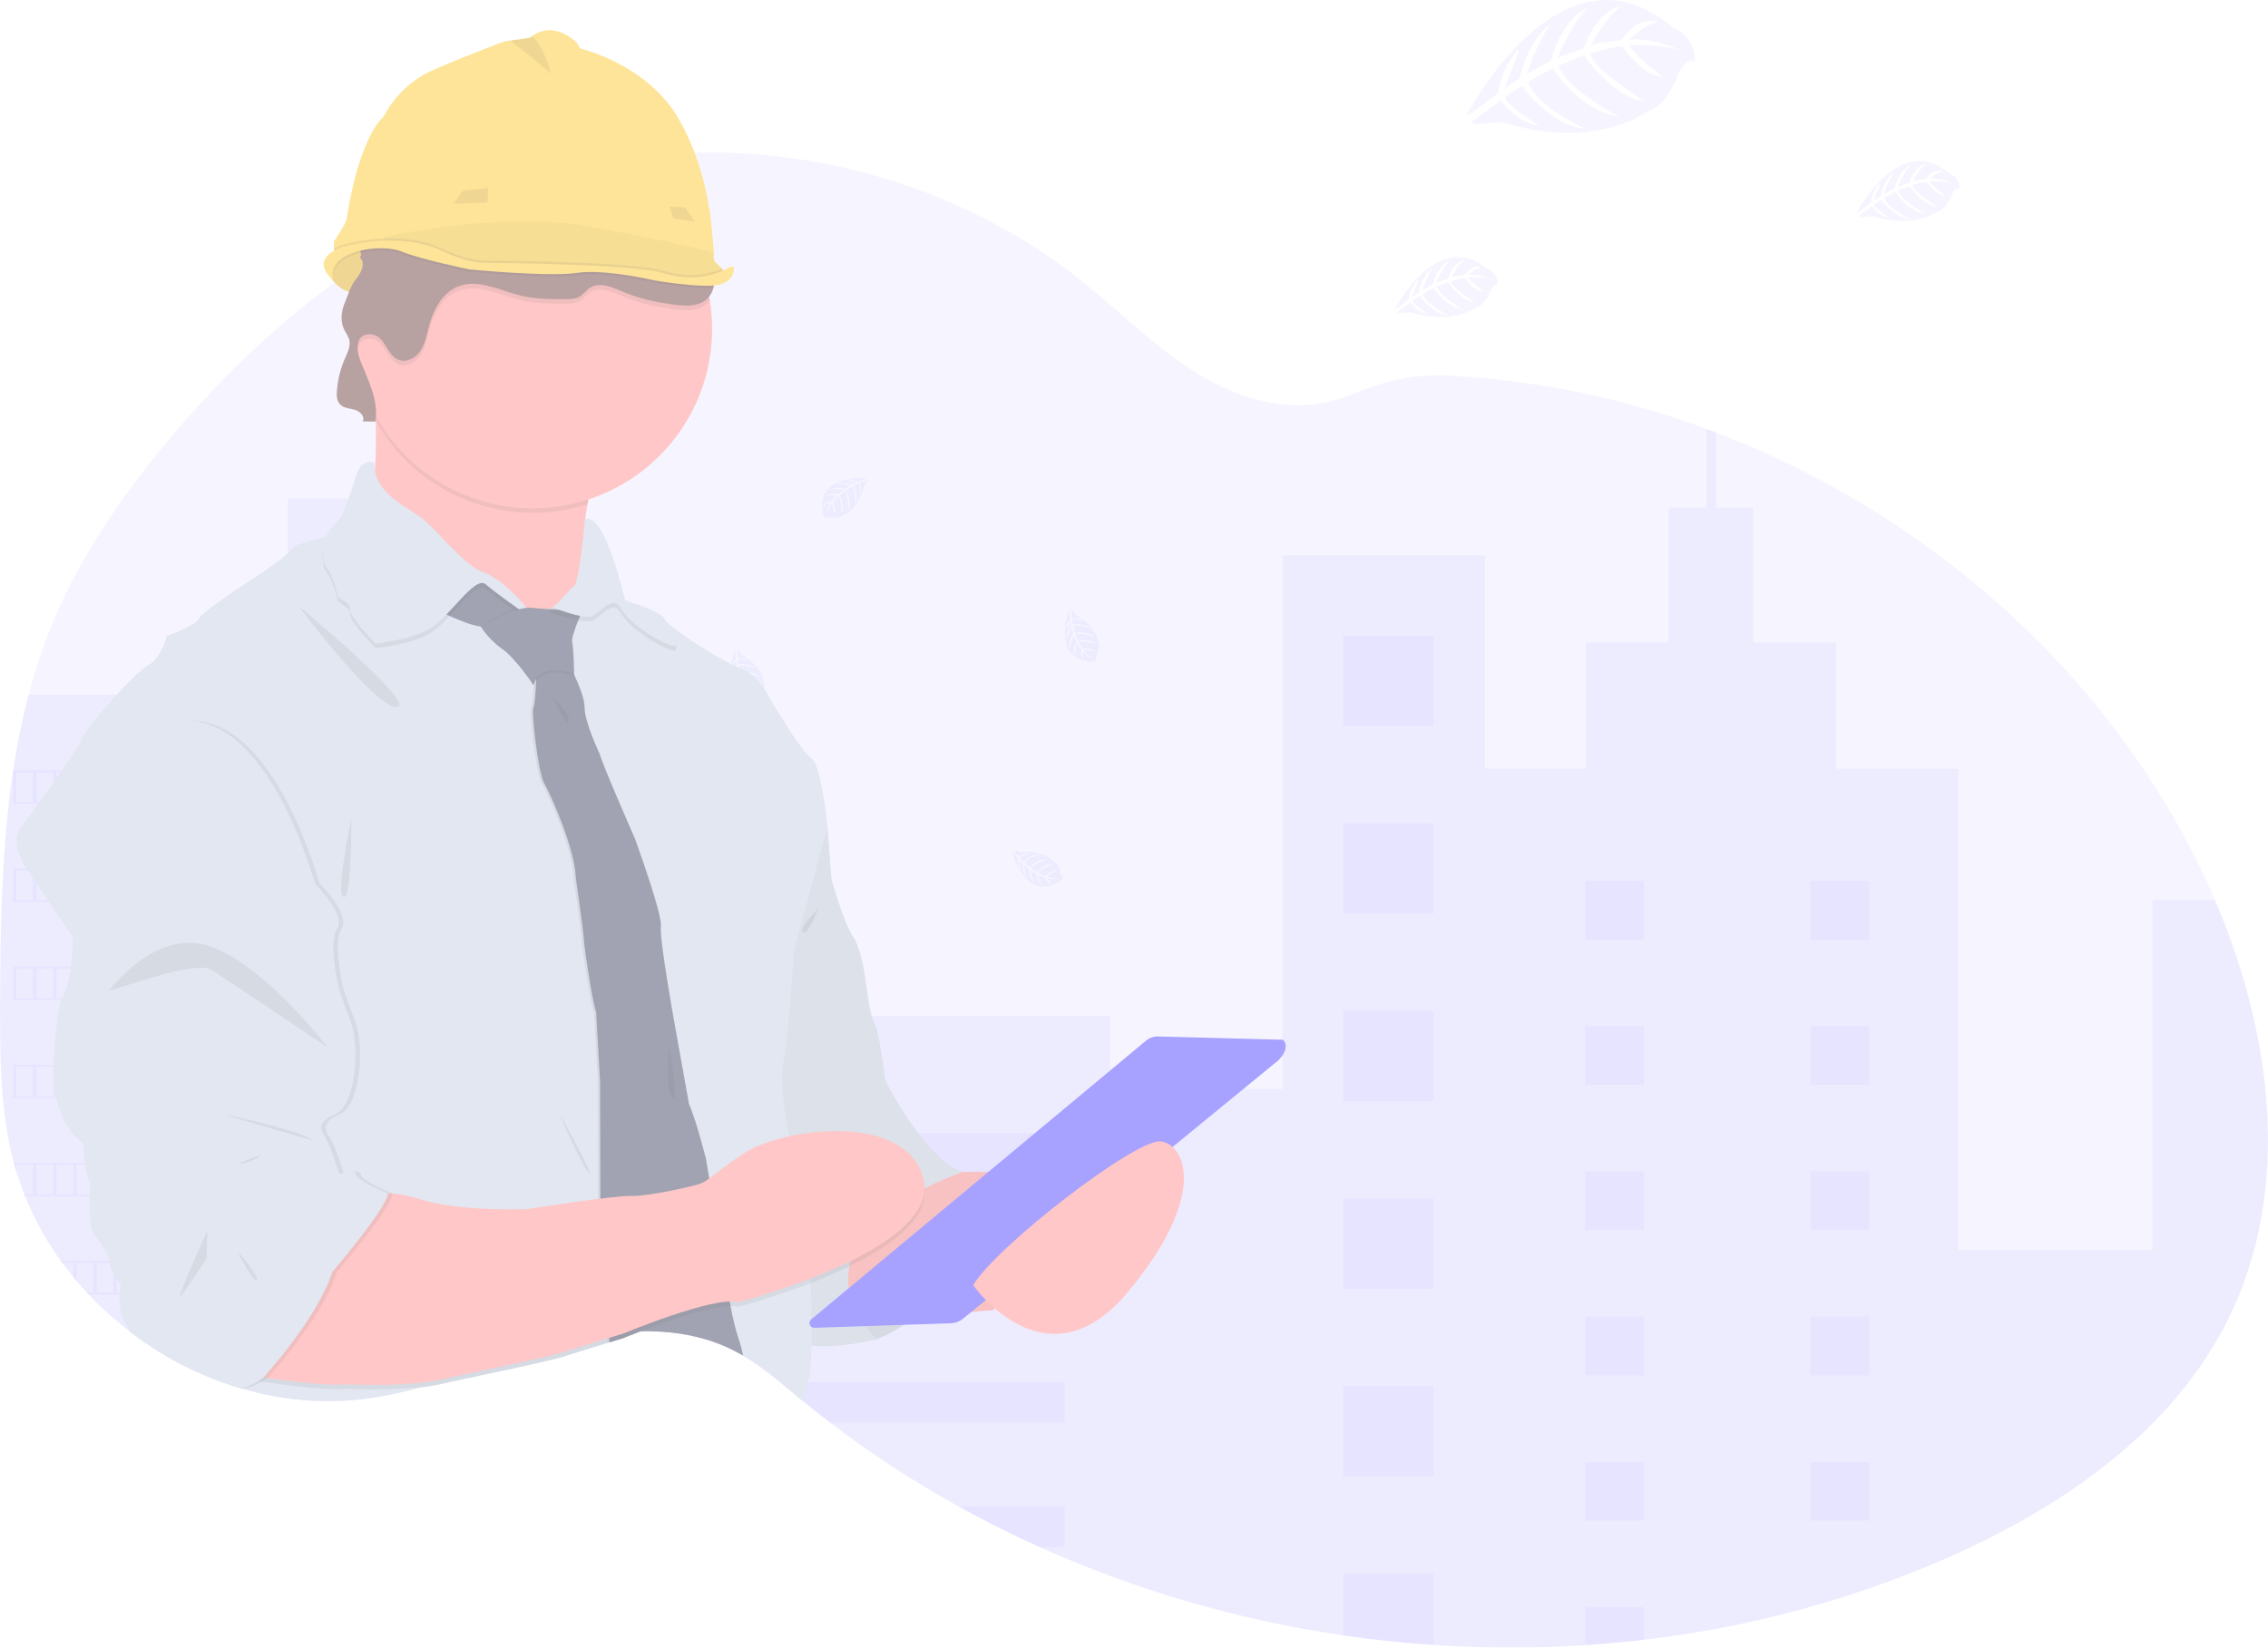 <svg width="139" height="101" viewBox="0 0 139 101" fill="none" xmlns="http://www.w3.org/2000/svg">
  <g opacity="0.6" clip-path="url(#clip0)">
    <path opacity="0.1" d="M136.645 80.698C133.202 87.794 126.208 92.539 118.962 95.668C113.16 98.157 107.028 99.792 100.756 100.521C99.555 100.663 98.35 100.774 97.141 100.852C94.052 101.053 90.953 101.05 87.864 100.842C86.006 100.718 84.154 100.521 82.309 100.25C75.899 99.316 69.649 97.498 63.738 94.849C62.032 94.082 60.361 93.244 58.724 92.336C55.991 90.823 53.371 89.112 50.888 87.217C50.338 86.798 49.795 86.369 49.259 85.931L49.039 85.751C48.618 85.404 48.2 85.05 47.776 84.705C47.072 84.116 46.324 83.58 45.539 83.103C45.486 83.072 45.433 83.04 45.379 83.011C45.233 82.927 45.086 82.848 44.935 82.772C44.625 82.617 44.308 82.477 43.984 82.353C42.487 81.783 40.883 81.576 39.258 81.611C38.988 81.611 38.718 81.629 38.448 81.647C38.069 81.673 37.689 81.712 37.311 81.761L37.171 81.781C35.965 81.951 34.772 82.207 33.602 82.546C31.795 83.064 30.021 83.711 28.235 84.295C27.476 84.545 26.717 84.783 25.951 84.997L25.782 85.043C24.693 85.349 23.583 85.581 22.462 85.737C19.915 86.062 17.328 85.854 14.865 85.126L14.78 85.102L14.621 85.055L14.405 84.988C14.042 84.874 13.682 84.749 13.325 84.614L13.109 84.531C12.763 84.398 12.425 84.255 12.094 84.102L11.877 84.004C11.532 83.843 11.194 83.674 10.863 83.495C10.743 83.433 10.625 83.365 10.509 83.302C10.156 83.105 9.81 82.899 9.472 82.683C9.112 82.454 8.76 82.216 8.416 81.967C8.257 81.853 8.1 81.736 7.945 81.616C7.048 80.931 6.208 80.175 5.434 79.355C5.391 79.312 5.351 79.268 5.311 79.225C5.105 79.002 4.902 78.776 4.707 78.544C4.634 78.459 4.561 78.373 4.49 78.285C4.258 78.002 4.034 77.713 3.817 77.417C3.785 77.374 3.754 77.33 3.723 77.287C2.837 76.064 2.103 74.738 1.536 73.338C1.518 73.296 1.501 73.252 1.486 73.209C1.313 72.764 1.155 72.313 1.012 71.853C0.954 71.662 0.898 71.465 0.849 71.274C0.832 71.217 0.817 71.158 0.802 71.101C0.087 68.288 0.005 65.364 0.005 62.456C0.005 62.117 0.005 61.778 0.005 61.44C0.026 56.736 0.099 51.952 0.793 47.314C0.793 47.281 0.802 47.249 0.808 47.218C1.04 45.656 1.356 44.108 1.755 42.581C2.172 40.977 2.706 39.407 3.351 37.881C4.949 34.127 7.273 30.71 9.854 27.543C12.965 23.733 16.53 20.217 20.5 17.316C21.07 16.899 21.648 16.494 22.234 16.101L22.505 15.924C22.6 15.86 22.695 15.794 22.789 15.739C22.983 15.609 23.178 15.488 23.375 15.364L23.595 15.227L24.015 14.968L24.145 14.895L24.369 14.765L24.591 14.636C24.85 14.483 25.112 14.334 25.378 14.188C26.511 13.557 27.67 12.98 28.857 12.458C29.207 12.304 29.559 12.155 29.913 12.011C31.522 11.357 33.174 10.816 34.858 10.392C35.48 10.235 36.107 10.097 36.736 9.978C37.48 9.834 38.227 9.716 38.978 9.622C40.173 9.471 41.375 9.382 42.579 9.354C51.046 9.148 59.598 11.9 66.234 17.176C68.878 19.278 71.254 21.768 74.224 23.38C76.816 24.783 79.85 25.364 82.627 24.26C84.921 23.347 86.415 22.894 88.992 23.033C94.324 23.333 99.581 24.431 104.586 26.29C104.789 26.364 104.991 26.44 105.192 26.517C118.246 31.507 129.47 41.418 135.301 54.153C135.454 54.49 135.604 54.829 135.75 55.171C139.228 63.282 140.483 72.791 136.645 80.698Z" fill="#6C63FF"/>
    <path opacity="0.1" d="M25.947 35.912V85L25.778 85.046C24.689 85.353 23.579 85.584 22.459 85.74C19.911 86.066 17.324 85.858 14.861 85.129L14.776 85.105L14.618 85.058L14.401 84.991C14.038 84.877 13.678 84.752 13.321 84.617L13.105 84.534C12.759 84.401 12.421 84.258 12.09 84.105L11.873 84.007C11.528 83.846 11.19 83.677 10.859 83.498C10.739 83.436 10.621 83.368 10.505 83.305C10.152 83.108 9.806 82.902 9.468 82.686C9.108 82.457 8.757 82.219 8.413 81.97C8.254 81.856 8.096 81.739 7.941 81.62C7.044 80.934 6.204 80.178 5.43 79.358C5.387 79.315 5.347 79.271 5.307 79.228C5.101 79.006 4.899 78.779 4.703 78.547C4.63 78.462 4.558 78.376 4.486 78.288C4.254 78.005 4.03 77.716 3.814 77.42C3.781 77.377 3.75 77.333 3.719 77.29C2.833 76.067 2.099 74.741 1.532 73.341C1.514 73.299 1.497 73.255 1.482 73.212C1.309 72.768 1.151 72.316 1.009 71.857C0.95 71.665 0.894 71.468 0.845 71.277C0.828 71.22 0.813 71.161 0.799 71.104C0.083 68.291 0.001 65.367 0.001 62.459C0.001 62.12 0.001 61.781 0.001 61.443C0.022 56.739 0.095 51.955 0.789 47.317C0.789 47.284 0.799 47.252 0.804 47.221C1.036 45.659 1.353 44.111 1.751 42.584H14.988V35.912H17.628V30.554H23.308V35.912H25.947Z" fill="#6C63FF"/>
    <path opacity="0.1" d="M136.645 80.698C133.202 87.794 126.208 92.539 118.962 95.668C113.16 98.157 107.028 99.792 100.756 100.521C99.555 100.663 98.35 100.774 97.141 100.852C94.052 101.053 90.953 101.05 87.864 100.842C86.006 100.718 84.154 100.521 82.309 100.25C75.899 99.316 69.649 97.498 63.738 94.849C62.032 94.082 60.361 93.244 58.724 92.336C55.991 90.823 53.371 89.112 50.888 87.217C50.338 86.798 49.795 86.369 49.259 85.931L49.039 85.751C48.618 85.405 48.2 85.05 47.776 84.706C47.072 84.116 46.324 83.58 45.539 83.103C45.486 83.072 45.433 83.04 45.379 83.011C45.233 82.927 45.086 82.848 44.935 82.773C44.625 82.617 44.308 82.477 43.984 82.353V62.272H68.04V66.742H78.598V34.042H91.025V47.118H97.172V39.376H102.251V31.106H104.584V26.29C104.786 26.364 104.988 26.44 105.189 26.517V31.106H107.46V39.381H112.535V47.123H120.018V76.619H131.912V55.168H135.745C139.228 63.282 140.483 72.791 136.645 80.698Z" fill="#6C63FF"/>
    <path opacity="0.1" d="M87.866 38.963H82.312V44.511H87.866V38.963Z" fill="#6C63FF"/>
    <path opacity="0.1" d="M87.866 50.462H82.312V56.01H87.866V50.462Z" fill="#6C63FF"/>
    <path opacity="0.1" d="M87.866 61.963H82.312V67.51H87.866V61.963Z" fill="#6C63FF"/>
    <path opacity="0.1" d="M87.866 73.463H82.312V79.01H87.866V73.463Z" fill="#6C63FF"/>
    <path opacity="0.1" d="M87.866 84.962H82.312V90.51H87.866V84.962Z" fill="#6C63FF"/>
    <path opacity="0.1" d="M87.866 96.46V100.841C86.008 100.718 84.157 100.52 82.312 100.249V96.46H87.866Z" fill="#6C63FF"/>
    <path opacity="0.1" d="M65.257 69.442H45.815V71.955H65.257V69.442Z" fill="#6C63FF"/>
    <path opacity="0.1" d="M65.257 77.074H45.815V79.587H65.257V77.074Z" fill="#6C63FF"/>
    <path opacity="0.1" d="M65.257 84.706V87.217H50.89C50.34 86.798 49.798 86.369 49.262 85.932L49.042 85.752C48.62 85.405 48.203 85.05 47.779 84.706H65.257Z" fill="#6C63FF"/>
    <path opacity="0.1" d="M65.257 92.336V94.849H63.741C62.035 94.082 60.364 93.244 58.727 92.336H65.257Z" fill="#6C63FF"/>
    <path opacity="0.1" d="M100.759 53.985H97.143V57.596H100.759V53.985Z" fill="#6C63FF"/>
    <path opacity="0.1" d="M22.466 37.157H18.851V40.768H22.466V37.157Z" fill="#6C63FF"/>
    <path opacity="0.1" d="M22.466 45.547H18.851V49.158H22.466V45.547Z" fill="#6C63FF"/>
    <path opacity="0.1" d="M22.466 53.935H18.851V57.545H22.466V53.935Z" fill="#6C63FF"/>
    <path opacity="0.1" d="M22.466 62.324H18.851V65.934H22.466V62.324Z" fill="#6C63FF"/>
    <path opacity="0.1" d="M22.466 70.713H18.851V74.324H22.466V70.713Z" fill="#6C63FF"/>
    <path opacity="0.1" d="M22.466 79.101H18.851V82.712H22.466V79.101Z" fill="#6C63FF"/>
    <path opacity="0.1" d="M114.562 53.985H110.947V57.596H114.562V53.985Z" fill="#6C63FF"/>
    <path opacity="0.1" d="M100.759 62.892H97.143V66.503H100.759V62.892Z" fill="#6C63FF"/>
    <path opacity="0.1" d="M114.562 62.892H110.947V66.503H114.562V62.892Z" fill="#6C63FF"/>
    <path opacity="0.1" d="M100.759 71.801H97.143V75.412H100.759V71.801Z" fill="#6C63FF"/>
    <path opacity="0.1" d="M114.562 71.801H110.947V75.412H114.562V71.801Z" fill="#6C63FF"/>
    <path opacity="0.1" d="M100.759 80.709H97.143V84.32H100.759V80.709Z" fill="#6C63FF"/>
    <path opacity="0.1" d="M114.562 80.709H110.947V84.32H114.562V80.709Z" fill="#6C63FF"/>
    <path opacity="0.1" d="M100.759 89.616H97.143V93.227H100.759V89.616Z" fill="#6C63FF"/>
    <path opacity="0.1" d="M114.562 89.616H110.947V93.227H114.562V89.616Z" fill="#6C63FF"/>
    <path opacity="0.1" d="M97.143 100.852V98.523H100.759V100.521L97.143 100.852Z" fill="#6C63FF"/>
    <path opacity="0.1" d="M0.791 47.222V49.293H14.618V47.222H0.791ZM2.022 49.164H1.007V47.351H2.022V49.164ZM3.254 49.164H2.239V47.351H3.254V49.164ZM4.485 49.164H3.47V47.351H4.485V49.164ZM5.716 49.164H4.702V47.351H5.716V49.164ZM6.948 49.164H5.933V47.351H6.948V49.164ZM8.179 49.164H7.164V47.351H8.179V49.164ZM9.411 49.164H8.396V47.351H9.411V49.164ZM10.642 49.164H9.627V47.351H10.642V49.164ZM11.873 49.164H10.859V47.351H11.873V49.164ZM13.105 49.164H12.09V47.351H13.105V49.164ZM14.401 49.164H13.321V47.351H14.401V49.164Z" fill="#6C63FF"/>
    <path opacity="0.1" d="M0.791 53.237V55.302H14.618V53.237H0.791ZM2.022 55.172H1.007V53.366H2.022V55.172ZM3.254 55.172H2.239V53.366H3.254V55.172ZM4.485 55.172H3.47V53.366H4.485V55.172ZM5.716 55.172H4.702V53.366H5.716V55.172ZM6.948 55.172H5.933V53.366H6.948V55.172ZM8.179 55.172H7.164V53.366H8.179V55.172ZM9.411 55.172H8.396V53.366H9.411V55.172ZM10.642 55.172H9.627V53.366H10.642V55.172ZM11.873 55.172H10.859V53.366H11.873V55.172ZM13.105 55.172H12.09V53.366H13.105V55.172ZM14.401 55.172H13.321V53.366H14.401V55.172Z" fill="#6C63FF"/>
    <path opacity="0.1" d="M0.791 59.251V61.316H14.618V59.251H0.791ZM2.022 61.186H1.007V59.38H2.022V61.186ZM3.254 61.186H2.239V59.38H3.254V61.186ZM4.485 61.186H3.47V59.38H4.485V61.186ZM5.716 61.186H4.702V59.38H5.716V61.186ZM6.948 61.186H5.933V59.38H6.948V61.186ZM8.179 61.186H7.164V59.38H8.179V61.186ZM9.411 61.186H8.396V59.38H9.411V61.186ZM10.642 61.186H9.627V59.38H10.642V61.186ZM11.873 61.186H10.859V59.38H11.873V61.186ZM13.105 61.186H12.09V59.38H13.105V61.186ZM14.401 61.186H13.321V59.38H14.401V61.186Z" fill="#6C63FF"/>
    <path opacity="0.1" d="M0.791 65.259V67.33H14.618V65.259H0.791ZM2.022 67.201H1.007V65.388H2.022V67.201ZM3.254 67.201H2.239V65.388H3.254V67.201ZM4.485 67.201H3.47V65.388H4.485V67.201ZM5.716 67.201H4.702V65.388H5.716V67.201ZM6.948 67.201H5.933V65.388H6.948V67.201ZM8.179 67.201H7.164V65.388H8.179V67.201ZM9.411 67.201H8.396V65.388H9.411V67.201ZM10.642 67.201H9.627V65.388H10.642V67.201ZM11.873 67.201H10.859V65.388H11.873V67.201ZM13.105 67.201H12.09V65.388H13.105V67.201ZM14.401 67.201H13.321V65.388H14.401V67.201Z" fill="#6C63FF"/>
    <path opacity="0.1" d="M0.844 71.277C0.893 71.472 0.949 71.666 1.007 71.857V71.407H2.022V73.219H1.48C1.496 73.262 1.513 73.306 1.531 73.349H14.623V71.277H0.844ZM3.254 73.219H2.239V71.407H3.254V73.219ZM4.485 73.219H3.47V71.407H4.485V73.219ZM5.716 73.219H4.701V71.407H5.716V73.219ZM6.948 73.219H5.933V71.407H6.948V73.219ZM8.179 73.219H7.164V71.407H8.179V73.219ZM9.411 73.219H8.396V71.407H9.411V73.219ZM10.642 73.219H9.627V71.407H10.642V73.219ZM11.873 73.219H10.859V71.407H11.873V73.219ZM13.105 73.219H12.09V71.407H13.105V73.219ZM14.401 73.219H13.321V71.407H14.401V73.219Z" fill="#6C63FF"/>
    <path opacity="0.1" d="M3.718 77.291C3.749 77.334 3.78 77.378 3.812 77.421H4.485V78.29C4.556 78.376 4.629 78.462 4.701 78.549V77.422H5.716V79.235H5.306C5.346 79.278 5.386 79.322 5.429 79.364H14.618V77.293L3.718 77.291ZM6.948 79.234H5.933V77.421H6.948V79.234ZM8.179 79.234H7.164V77.421H8.179V79.234ZM9.411 79.234H8.396V77.421H9.411V79.234ZM10.642 79.234H9.627V77.421H10.642V79.234ZM11.873 79.234H10.859V77.421H11.873V79.234ZM13.105 79.234H12.09V77.421H13.105V79.234ZM14.401 79.234H13.321V77.421H14.401V79.234Z" fill="#6C63FF"/>
    <path opacity="0.1" d="M10.505 83.305C10.621 83.371 10.739 83.434 10.858 83.498V83.434H11.873V84.006L12.09 84.105V83.434H13.105V84.533L13.321 84.616V83.434H14.401V84.988L14.618 85.055V83.305H10.505Z" fill="#6C63FF"/>
    <path opacity="0.1" d="M53.14 29.29C53.14 29.29 50.05 29.104 50.418 31.266C50.399 31.376 50.416 31.489 50.465 31.589C50.514 31.689 50.594 31.77 50.693 31.823C50.693 31.823 50.693 31.662 51.009 31.716C51.12 31.735 51.233 31.74 51.345 31.732C51.497 31.722 51.641 31.663 51.756 31.564C51.756 31.564 52.624 31.205 52.963 29.787C52.963 29.787 53.212 29.478 53.203 29.399L52.684 29.622C52.684 29.622 52.863 29.997 52.723 30.309C52.723 30.309 52.706 29.636 52.605 29.651C52.586 29.651 52.334 29.781 52.334 29.781C52.334 29.781 52.641 30.436 52.409 30.911C52.409 30.911 52.497 30.106 52.239 29.829L51.864 30.045C51.864 30.045 52.223 30.721 51.979 31.272C51.979 31.272 52.042 30.427 51.787 30.098L51.454 30.357C51.454 30.357 51.791 31.022 51.584 31.481C51.584 31.481 51.556 30.495 51.38 30.42C51.254 30.527 51.141 30.649 51.044 30.783C51.044 30.783 51.275 31.266 51.133 31.521C51.133 31.521 51.044 30.866 50.972 30.862C50.972 30.862 50.683 31.297 50.653 31.595C50.666 31.318 50.752 31.05 50.902 30.818C50.735 30.849 50.581 30.929 50.459 31.047C50.459 31.047 50.504 30.74 50.977 30.713C50.977 30.713 51.217 30.384 51.282 30.363C51.282 30.363 50.814 30.325 50.53 30.45C50.53 30.45 50.78 30.16 51.367 30.292L51.695 30.024C51.695 30.024 51.079 29.94 50.819 30.033C50.819 30.033 51.118 29.774 51.783 29.963L52.141 29.75C51.866 29.69 51.585 29.665 51.304 29.677C51.304 29.677 51.633 29.5 52.246 29.693L52.505 29.578C52.505 29.578 52.116 29.503 52.009 29.491C51.901 29.479 51.889 29.448 51.889 29.448C52.133 29.408 52.383 29.435 52.611 29.528C52.611 29.528 53.149 29.324 53.14 29.29Z" fill="#6C63FF"/>
    <path opacity="0.1" d="M45.029 39.812C45.029 39.812 43.972 42.717 46.152 42.982C46.252 43.031 46.365 43.047 46.475 43.029C46.584 43.01 46.685 42.957 46.763 42.877C46.763 42.877 46.611 42.827 46.751 42.543C46.8 42.443 46.838 42.337 46.863 42.227C46.895 42.079 46.879 41.924 46.816 41.786C46.816 41.786 46.719 40.852 45.454 40.126C45.454 40.126 45.228 39.799 45.149 39.786L45.214 40.349C45.214 40.349 45.625 40.284 45.885 40.507C45.885 40.507 45.237 40.332 45.22 40.433C45.22 40.452 45.268 40.729 45.268 40.729C45.268 40.729 45.984 40.621 46.374 40.978C46.374 40.978 45.625 40.665 45.286 40.834L45.388 41.246C45.388 41.246 46.138 41.096 46.598 41.484C46.598 41.484 45.805 41.185 45.416 41.335L45.57 41.724C45.57 41.724 46.305 41.594 46.686 41.917C46.686 41.917 45.732 41.658 45.612 41.81C45.678 41.961 45.763 42.103 45.863 42.234C45.863 42.234 46.393 42.151 46.597 42.363C46.597 42.363 45.942 42.261 45.919 42.328C45.919 42.328 46.255 42.73 46.532 42.846C46.272 42.754 46.04 42.596 45.859 42.387C45.842 42.556 45.875 42.726 45.954 42.877C45.954 42.877 45.671 42.748 45.779 42.288C45.779 42.288 45.53 41.966 45.53 41.9C45.53 41.9 45.359 42.336 45.401 42.644C45.401 42.644 45.193 42.322 45.486 41.797L45.323 41.409C45.323 41.409 45.063 41.975 45.082 42.252C45.082 42.252 44.921 41.891 45.289 41.307L45.187 40.904C45.051 41.149 44.948 41.41 44.879 41.681C44.879 41.681 44.802 41.315 45.161 40.782L45.123 40.505C45.123 40.505 44.942 40.852 44.899 40.957C44.856 41.062 44.824 41.058 44.824 41.058C44.853 40.813 44.951 40.582 45.105 40.389C45.105 40.389 45.063 39.812 45.029 39.812Z" fill="#6C63FF"/>
    <path opacity="0.1" d="M65.513 37.362C65.513 37.362 64.458 40.273 66.637 40.531C66.737 40.58 66.85 40.596 66.96 40.578C67.07 40.558 67.171 40.505 67.249 40.425C67.249 40.425 67.096 40.375 67.237 40.093C67.286 39.992 67.323 39.885 67.347 39.775C67.38 39.627 67.364 39.472 67.302 39.334C67.302 39.334 67.204 38.4 65.939 37.674C65.939 37.674 65.713 37.348 65.633 37.335L65.7 37.897C65.7 37.897 66.11 37.833 66.371 38.056C66.371 38.056 65.723 37.881 65.705 37.981C65.705 38.002 65.753 38.278 65.753 38.278C65.753 38.278 66.468 38.17 66.86 38.526C66.86 38.526 66.11 38.214 65.771 38.382L65.873 38.795C65.873 38.795 66.624 38.644 67.084 39.033C67.084 39.033 66.289 38.733 65.9 38.883L66.055 39.272C66.055 39.272 66.79 39.142 67.171 39.465C67.171 39.465 66.218 39.206 66.096 39.36C66.165 39.511 66.252 39.653 66.355 39.783C66.355 39.783 66.884 39.699 67.089 39.913C67.089 39.913 66.434 39.81 66.411 39.879C66.411 39.879 66.746 40.279 67.023 40.397C66.763 40.305 66.531 40.147 66.352 39.937C66.334 40.106 66.367 40.277 66.445 40.428C66.445 40.428 66.164 40.298 66.271 39.84C66.271 39.84 66.022 39.516 66.021 39.452C66.021 39.452 65.851 39.889 65.891 40.196C65.891 40.196 65.684 39.875 65.977 39.349L65.814 38.961C65.814 38.961 65.554 39.527 65.573 39.803C65.573 39.803 65.412 39.443 65.78 38.859L65.676 38.455C65.54 38.699 65.437 38.961 65.369 39.232C65.369 39.232 65.293 38.865 65.651 38.333L65.614 38.056C65.614 38.056 65.433 38.403 65.388 38.508C65.344 38.613 65.313 38.609 65.313 38.609C65.344 38.364 65.442 38.132 65.596 37.94C65.596 37.94 65.549 37.363 65.513 37.362Z" fill="#6C63FF"/>
    <path opacity="0.1" d="M36.231 61.116C36.231 61.116 35.174 64.022 37.355 64.288C37.455 64.337 37.568 64.353 37.677 64.334C37.787 64.315 37.888 64.261 37.965 64.182C37.965 64.182 37.814 64.131 37.954 63.849C38.003 63.748 38.041 63.642 38.065 63.532C38.099 63.383 38.082 63.228 38.018 63.09C38.018 63.09 37.921 62.157 36.656 61.432C36.656 61.432 36.431 61.104 36.351 61.091L36.416 61.653C36.416 61.653 36.828 61.59 37.088 61.812C37.088 61.812 36.44 61.638 36.423 61.737C36.423 61.758 36.471 62.034 36.471 62.034C36.471 62.034 37.186 61.926 37.576 62.282C37.576 62.282 36.827 61.97 36.489 62.139L36.59 62.552C36.59 62.552 37.34 62.4 37.801 62.79C37.801 62.79 37.007 62.489 36.618 62.64L36.773 63.028C36.773 63.028 37.508 62.899 37.889 63.221C37.889 63.221 36.936 62.962 36.814 63.116C36.88 63.267 36.965 63.409 37.066 63.539C37.066 63.539 37.596 63.455 37.801 63.669C37.801 63.669 37.145 63.567 37.121 63.635C37.121 63.635 37.457 64.035 37.734 64.153C37.474 64.062 37.242 63.904 37.062 63.695C37.045 63.864 37.078 64.034 37.156 64.184C37.156 64.184 36.874 64.055 36.981 63.596C36.981 63.596 36.734 63.273 36.733 63.208C36.733 63.208 36.561 63.646 36.603 63.953C36.603 63.953 36.395 63.631 36.688 63.106L36.525 62.717C36.525 62.717 36.266 63.283 36.285 63.559C36.285 63.559 36.125 63.199 36.493 62.615L36.389 62.212C36.253 62.457 36.15 62.718 36.082 62.989C36.082 62.989 36.004 62.622 36.363 62.091L36.325 61.812C36.325 61.812 36.144 62.159 36.101 62.264C36.059 62.369 36.026 62.365 36.026 62.365C36.056 62.12 36.154 61.888 36.309 61.696C36.309 61.696 36.266 61.116 36.231 61.116Z" fill="#6C63FF"/>
    <path opacity="0.1" d="M32.039 33.723C32.039 33.723 30.984 36.628 33.163 36.893C33.263 36.942 33.376 36.958 33.486 36.94C33.595 36.921 33.697 36.868 33.775 36.788C33.775 36.788 33.621 36.738 33.763 36.454C33.812 36.353 33.849 36.247 33.873 36.137C33.906 35.989 33.89 35.835 33.828 35.697C33.828 35.697 33.73 34.764 32.464 34.037C32.464 34.037 32.239 33.71 32.159 33.697L32.225 34.26C32.225 34.26 32.636 34.195 32.896 34.418C32.896 34.418 32.248 34.243 32.231 34.344C32.231 34.364 32.279 34.641 32.279 34.641C32.279 34.641 32.994 34.532 33.386 34.889C33.386 34.889 32.636 34.576 32.297 34.745L32.398 35.157C32.398 35.157 33.148 35.006 33.61 35.395C33.61 35.395 32.815 35.095 32.426 35.246L32.581 35.635C32.581 35.635 33.316 35.505 33.697 35.829C33.697 35.829 32.744 35.57 32.622 35.723C32.688 35.874 32.773 36.016 32.874 36.146C32.874 36.146 33.404 36.063 33.609 36.276C33.609 36.276 32.954 36.173 32.931 36.241C32.931 36.241 33.265 36.642 33.542 36.759C33.282 36.666 33.05 36.508 32.87 36.299C32.853 36.468 32.886 36.639 32.964 36.79C32.964 36.79 32.682 36.66 32.791 36.201C32.791 36.201 32.542 35.878 32.541 35.812C32.541 35.812 32.371 36.248 32.411 36.557C32.411 36.557 32.202 36.234 32.496 35.71L32.332 35.322C32.332 35.322 32.072 35.887 32.092 36.164C32.092 36.164 31.931 35.803 32.299 35.219L32.196 34.817C32.06 35.061 31.957 35.322 31.889 35.593C31.889 35.593 31.812 35.227 32.17 34.695L32.133 34.418C32.133 34.418 31.951 34.765 31.908 34.868C31.865 34.972 31.833 34.971 31.833 34.971C31.863 34.726 31.961 34.494 32.115 34.301C32.115 34.301 32.075 33.723 32.039 33.723Z" fill="#6C63FF"/>
    <path opacity="0.1" d="M39.873 49.543C39.873 49.543 40.689 52.521 42.623 51.485C42.733 51.468 42.834 51.416 42.913 51.337C42.991 51.259 43.043 51.157 43.061 51.047C43.061 51.047 42.908 51.094 42.86 50.782C42.842 50.671 42.81 50.563 42.767 50.46C42.709 50.319 42.606 50.202 42.475 50.126C42.475 50.126 41.856 49.419 40.401 49.553C40.401 49.553 40.028 49.418 39.955 49.453L40.334 49.873C40.334 49.873 40.633 49.585 40.974 49.614C40.974 49.614 40.34 49.847 40.387 49.937C40.397 49.955 40.597 50.152 40.597 50.152C40.597 50.152 41.115 49.651 41.644 49.717C41.644 49.717 40.852 49.893 40.673 50.227L40.993 50.505C40.993 50.505 41.52 49.95 42.121 50.002C42.121 50.002 41.298 50.214 41.067 50.561L41.42 50.792C41.42 50.792 41.938 50.26 42.444 50.308C42.444 50.308 41.518 50.649 41.504 50.84C41.645 50.925 41.797 50.993 41.955 51.041C41.955 51.041 42.344 50.668 42.628 50.721C42.628 50.721 42.033 51.015 42.054 51.084C42.054 51.084 42.559 51.213 42.851 51.151C42.585 51.226 42.304 51.231 42.037 51.164C42.12 51.312 42.245 51.432 42.397 51.51C42.397 51.51 42.091 51.565 41.915 51.129C41.915 51.129 41.526 51.009 41.484 50.954C41.484 50.954 41.599 51.41 41.809 51.638C41.809 51.638 41.453 51.494 41.39 50.896L41.031 50.672C41.031 50.672 41.149 51.282 41.32 51.498C41.32 51.498 40.98 51.296 40.944 50.607L40.628 50.338C40.658 50.617 40.726 50.892 40.827 51.154C40.827 51.154 40.554 50.895 40.54 50.258L40.349 50.052C40.349 50.052 40.401 50.44 40.425 50.55C40.45 50.66 40.425 50.68 40.425 50.68C40.309 50.462 40.255 50.217 40.27 49.97C40.27 49.97 39.903 49.524 39.873 49.543Z" fill="#6C63FF"/>
    <path opacity="0.1" d="M61.992 52.203C61.992 52.203 62.808 55.18 64.74 54.145C64.85 54.128 64.953 54.076 65.031 53.997C65.11 53.919 65.162 53.817 65.18 53.707C65.18 53.707 65.025 53.754 64.978 53.448C64.96 53.337 64.929 53.229 64.885 53.126C64.827 52.985 64.724 52.868 64.593 52.792C64.593 52.792 63.974 52.085 62.519 52.221C62.519 52.221 62.145 52.084 62.074 52.118L62.451 52.539C62.451 52.539 62.751 52.251 63.092 52.28C63.092 52.28 62.458 52.513 62.506 52.603C62.515 52.621 62.716 52.818 62.716 52.818C62.716 52.818 63.234 52.317 63.763 52.383C63.763 52.383 62.97 52.559 62.791 52.893L63.112 53.171C63.112 53.171 63.631 52.616 64.239 52.667C64.239 52.667 63.417 52.88 63.186 53.227L63.539 53.459C63.539 53.459 64.057 52.926 64.561 52.974C64.561 52.974 63.636 53.315 63.623 53.506C63.764 53.592 63.915 53.659 64.073 53.707C64.073 53.707 64.462 53.334 64.746 53.387C64.746 53.387 64.152 53.681 64.171 53.75C64.171 53.75 64.677 53.879 64.97 53.817C64.704 53.892 64.423 53.897 64.154 53.83C64.238 53.978 64.364 54.098 64.515 54.176C64.515 54.176 64.209 54.231 64.033 53.795C64.033 53.795 63.644 53.675 63.603 53.62C63.603 53.62 63.716 54.076 63.926 54.304C63.926 54.304 63.571 54.16 63.508 53.562L63.148 53.336C63.148 53.336 63.267 53.945 63.439 54.161C63.439 54.161 63.099 53.959 63.063 53.271L62.745 53.001C62.776 53.281 62.844 53.555 62.946 53.817C62.946 53.817 62.672 53.558 62.657 52.921L62.467 52.715C62.467 52.715 62.519 53.104 62.543 53.214C62.568 53.324 62.543 53.343 62.543 53.343C62.426 53.126 62.373 52.88 62.388 52.634C62.388 52.634 62.022 52.183 61.992 52.203Z" fill="#6C63FF"/>
    <path d="M53.694 82.106C53.694 82.106 60.419 79.844 59.026 71.83L50.484 69.615L48.501 76.191L53.694 82.106Z" fill="#CED7E7"/>
    <path opacity="0.1" d="M48.501 76.191L53.693 82.106C53.693 82.106 60.417 79.844 59.025 71.831L48.501 76.191Z" fill="black"/>
    <path d="M20.243 16.987C20.243 16.987 21.151 18.462 22.391 17.725C23.632 16.988 22.442 14.953 22.442 14.953C22.442 14.953 20.066 14.628 20.243 16.987Z" fill="#FED253"/>
    <path opacity="0.1" d="M22.391 17.725C22.245 17.819 22.081 17.883 21.909 17.912C21.737 17.941 21.561 17.934 21.392 17.893C20.937 17.778 20.587 17.428 20.399 17.199C20.343 17.132 20.291 17.061 20.243 16.988C20.18 16.146 20.442 15.646 20.804 15.35C21.303 14.945 21.994 14.928 22.293 14.941C22.384 14.941 22.438 14.954 22.438 14.954L22.462 14.996C22.497 15.062 22.574 15.208 22.655 15.403C22.933 16.044 23.263 17.206 22.391 17.725Z" fill="black"/>
    <path d="M54.355 71.454L59.021 71.83L67.706 71.902L60.863 80.317C60.863 80.317 58.692 80.434 58.245 80.74C57.798 81.046 51.519 80.882 51.519 80.882L50.505 76.569L54.355 71.454Z" fill="#FFA2A2"/>
    <path opacity="0.05" d="M54.355 71.454L59.021 71.83L67.706 71.902L60.863 80.317C60.863 80.317 58.692 80.434 58.245 80.74C57.798 81.046 51.519 80.882 51.519 80.882L50.505 76.569L54.355 71.454Z" fill="black"/>
    <path d="M49.635 48.828L50.72 50.667L50.956 53.873C50.956 53.873 51.712 56.605 52.278 57.407C52.845 58.208 53.081 60.33 53.081 60.33C53.081 60.33 53.316 62.31 53.599 62.733C53.882 63.156 54.26 66.228 54.26 66.228C54.26 66.228 56.762 71.225 59.026 71.837C59.026 71.837 47.795 75.514 53.694 82.112C53.694 82.112 49.494 83.148 48.502 81.971C47.511 80.794 44.916 63.353 44.916 63.353L45.718 48.646L49.635 48.828Z" fill="#CED7E7"/>
    <path opacity="0.05" d="M49.635 48.828L50.72 50.667L50.956 53.873C50.956 53.873 51.712 56.605 52.278 57.407C52.845 58.208 53.081 60.33 53.081 60.33C53.081 60.33 53.316 62.31 53.599 62.733C53.882 63.156 54.26 66.228 54.26 66.228C54.26 66.228 56.762 71.225 59.026 71.837C59.026 71.837 47.795 75.514 53.694 82.112C53.694 82.112 49.494 83.148 48.502 81.971C47.511 80.794 44.916 63.353 44.916 63.353L45.718 48.646L49.635 48.828Z" fill="black"/>
    <path d="M36.008 30.912C35.693 32.545 35.786 34.23 36.28 35.819L34.533 40.815C34.533 40.815 21.224 33.414 22.357 31.623C22.999 30.607 23.081 27.918 23.029 25.781C22.991 24.158 22.876 22.855 22.876 22.855C22.876 22.855 39.208 24.459 37.035 28.183C36.543 29.029 36.196 29.952 36.008 30.912Z" fill="#FFA2A2"/>
    <path opacity="0.1" d="M37.035 28.183C36.543 29.029 36.196 29.952 36.008 30.912C33.584 31.686 30.967 31.599 28.6 30.663C26.234 29.728 24.265 28.003 23.029 25.781C22.991 24.158 22.876 22.855 22.876 22.855C22.876 22.855 39.205 24.459 37.035 28.183Z" fill="black"/>
    <path d="M43.642 20.169C43.643 21.897 43.236 23.601 42.453 25.143C41.671 26.684 40.535 28.02 39.139 29.04C37.742 30.061 36.125 30.738 34.417 31.016C32.709 31.295 30.96 31.167 29.311 30.643C27.662 30.12 26.16 29.215 24.927 28.002C23.695 26.789 22.766 25.303 22.216 23.664C21.667 22.026 21.512 20.281 21.765 18.571C22.018 16.861 22.671 15.236 23.672 13.825C23.827 13.607 23.991 13.394 24.163 13.186C25.143 11.996 26.362 11.026 27.742 10.338C28.491 9.964 29.28 9.678 30.095 9.486C31.566 9.138 33.092 9.096 34.58 9.362C36.068 9.629 37.485 10.199 38.743 11.036C40.001 11.873 41.073 12.959 41.893 14.228C42.712 15.496 43.262 16.92 43.507 18.41C43.598 18.992 43.643 19.58 43.642 20.169Z" fill="#FFA2A2"/>
    <path d="M47.983 65.327C47.818 66.205 48.024 67.809 48.337 69.442C48.349 69.513 48.364 69.584 48.378 69.655C48.392 69.726 48.413 69.837 48.431 69.926C48.575 70.627 48.732 71.323 48.885 71.954C49.038 72.586 49.175 73.127 49.292 73.573C49.468 74.24 49.589 74.659 49.589 74.659C49.589 74.659 49.604 75.071 49.625 75.726C49.637 76.104 49.65 76.565 49.663 77.073C49.663 77.221 49.672 77.371 49.675 77.527C49.682 77.797 49.688 78.078 49.695 78.366C49.695 78.459 49.695 78.552 49.701 78.647C49.701 78.956 49.713 79.272 49.718 79.586C49.725 80.019 49.73 80.451 49.733 80.871C49.733 81.031 49.733 81.189 49.733 81.344C49.733 81.746 49.733 82.13 49.733 82.484C49.718 83.487 49.678 84.245 49.593 84.463C49.563 84.538 49.535 84.62 49.51 84.705C49.397 85.107 49.316 85.517 49.266 85.931L49.046 85.751C48.624 85.404 48.207 85.05 47.783 84.705C47.078 84.116 46.331 83.58 45.546 83.103C45.493 83.072 45.439 83.04 45.385 83.011C45.24 82.927 45.092 82.848 44.942 82.772C44.632 82.617 44.314 82.477 43.99 82.353C42.493 81.783 40.89 81.576 39.264 81.611C38.616 81.859 38.195 82.036 38.195 82.036L37.37 82.284L37.233 82.326C36.34 82.598 35.084 82.984 34.632 83.144C33.9 83.403 27.553 84.722 27.553 84.722C26.973 84.88 26.381 84.989 25.782 85.046C24.693 85.352 23.584 85.584 22.462 85.74C19.915 86.065 17.328 85.857 14.865 85.129C14.792 85.133 14.718 85.131 14.645 85.122C14.69 85.122 14.734 85.112 14.774 85.104L14.616 85.058L14.4 84.99C14.037 84.876 13.677 84.752 13.32 84.616L13.104 84.533C12.758 84.4 12.42 84.257 12.089 84.105L11.872 84.006C11.527 83.846 11.188 83.676 10.857 83.498C10.738 83.435 10.62 83.368 10.503 83.305C10.151 83.108 9.805 82.901 9.466 82.686C9.409 82.198 9.38 81.871 9.38 81.871L8.874 79.357L8.848 79.228L8.485 77.415L8.459 77.286L7.67 73.342L7.644 73.213L7.281 71.4L7.255 71.271L6.455 67.33L6.429 67.201L6.066 65.388L6.041 65.259L5.247 61.31L5.221 61.181L4.858 59.374L4.832 59.245L4.689 58.533L4.472 57.455C4.472 57.455 3.781 56.468 3.003 55.302L2.917 55.172C2.695 54.844 2.467 54.504 2.245 54.17C2.171 54.06 2.1 53.951 2.029 53.844C1.921 53.681 1.816 53.521 1.715 53.366L1.645 53.259L1.631 53.237C0.513 51.51 1.261 50.759 1.261 50.759C1.261 50.759 1.731 50.124 2.336 49.285C2.366 49.243 2.397 49.2 2.429 49.156C2.688 48.793 2.974 48.397 3.254 48.001L3.47 47.693C3.552 47.578 3.632 47.462 3.71 47.349C3.741 47.306 3.771 47.262 3.799 47.219C4.397 46.357 4.889 45.605 4.991 45.338C5.149 44.917 6.157 43.673 7.162 42.582C7.954 41.719 8.742 40.953 9.096 40.769C9.898 40.346 10.229 38.977 10.229 38.977C10.229 38.977 11.975 38.366 12.211 37.895C12.447 37.424 15.751 35.306 15.751 35.306C15.751 35.306 17.087 34.446 17.628 33.928C17.704 33.861 17.771 33.783 17.826 33.697C18.014 33.36 19.241 33.083 19.74 32.983C19.87 32.957 19.95 32.943 19.95 32.943C20.152 32.578 20.407 32.244 20.706 31.953C20.91 31.773 21.164 31.153 21.378 30.552C21.61 29.897 21.79 29.266 21.79 29.266C22.168 27.994 22.923 28.37 22.923 28.37C22.922 28.544 22.938 28.718 22.972 28.888C23.287 30.442 24.998 31.089 25.896 31.816C26.888 32.616 28.445 34.691 29.672 35.114C30.688 35.465 31.867 36.788 32.24 37.23L32.268 37.263C32.331 37.336 32.362 37.377 32.362 37.377C32.362 37.377 33.058 37.341 33.482 37.333H33.636C33.722 37.325 33.804 37.291 33.872 37.237C34.293 36.951 34.92 36.112 35.194 35.919C35.523 35.683 35.855 31.865 35.855 31.865L35.872 31.857C37.048 31.307 38.309 36.814 38.309 36.814C38.309 36.814 40.527 37.474 40.716 37.946C40.752 38.039 40.919 38.205 41.171 38.405C42.316 39.279 43.535 40.052 44.813 40.716C44.842 40.73 44.869 40.745 44.898 40.756C44.923 40.77 44.95 40.783 44.977 40.794C45.025 40.817 45.071 40.838 45.115 40.857C45.185 40.888 45.25 40.914 45.31 40.935L45.388 40.962C45.573 41.024 45.748 41.114 45.906 41.23C45.953 41.264 45.999 41.299 46.045 41.336C46.221 41.483 46.384 41.646 46.53 41.823C46.552 41.849 46.572 41.876 46.593 41.902C46.692 42.025 46.78 42.147 46.852 42.259C46.971 42.433 47.08 42.614 47.178 42.8C47.178 42.8 49.112 46.101 49.726 46.476C50.34 46.851 50.718 50.672 50.718 50.672L48.644 58.35C48.644 58.35 48.547 60.292 48.365 62.273C48.264 63.384 48.136 64.514 47.983 65.327Z" fill="#CED7E7"/>
    <path d="M32.362 37.611C32.362 37.611 30.971 38.364 29.884 38.435C29.742 38.442 29.6 38.434 29.459 38.411C28.321 38.239 26.652 37.304 26.652 37.304L28.61 35.159L30.993 36.338L31.869 37.152L32.362 37.611Z" fill="#63667E"/>
    <path opacity="0.1" d="M43.502 18.41C43.452 18.479 43.396 18.544 43.334 18.602C42.652 19.25 41.442 18.982 40.512 18.832C39.705 18.7 38.916 18.472 38.162 18.153C37.506 17.874 36.72 17.532 36.13 17.933C35.903 18.086 35.747 18.331 35.511 18.465C35.276 18.6 34.975 18.609 34.696 18.613C33.789 18.613 32.882 18.623 31.996 18.419C30.675 18.111 29.309 17.335 28.053 17.846C27.07 18.245 26.538 19.313 26.272 20.34C26.142 20.844 26.046 21.376 25.753 21.803C25.46 22.23 24.894 22.533 24.412 22.332C23.7 22.036 23.595 20.829 22.737 20.768C21.795 20.702 21.806 21.675 22.081 22.378C22.488 23.413 23.021 24.449 23.044 25.529C22.032 23.717 21.553 21.656 21.664 19.584C21.775 17.512 22.471 15.514 23.672 13.82C23.881 13.691 24.044 13.5 24.14 13.274C24.149 13.243 24.157 13.212 24.163 13.181C24.234 12.819 24.033 12.44 24.022 12.062C23.976 11.139 24.977 10.495 25.895 10.379C26.505 10.301 27.13 10.361 27.742 10.341C28.05 10.335 28.357 10.294 28.656 10.22C29.172 10.065 29.655 9.817 30.082 9.488C31.552 9.14 33.079 9.098 34.567 9.365C36.055 9.631 37.472 10.201 38.73 11.038C39.988 11.875 41.06 12.962 41.88 14.23C42.699 15.499 43.249 16.922 43.494 18.412L43.502 18.41Z" fill="black"/>
    <path d="M43.723 17.647C43.659 17.903 43.524 18.136 43.334 18.32C42.653 18.968 41.442 18.698 40.513 18.548C39.705 18.419 38.916 18.193 38.162 17.875C37.507 17.597 36.72 17.255 36.13 17.656C35.903 17.809 35.748 18.054 35.512 18.188C35.276 18.323 34.975 18.332 34.696 18.335C33.789 18.341 32.882 18.346 31.996 18.142C30.675 17.832 29.309 17.058 28.053 17.568C27.071 17.967 26.538 19.036 26.272 20.063C26.142 20.567 26.047 21.099 25.754 21.525C25.461 21.951 24.894 22.256 24.412 22.055C23.7 21.759 23.595 20.552 22.737 20.491C21.795 20.425 21.807 21.398 22.081 22.101C22.564 23.327 23.22 24.546 23.004 25.846C22.79 25.846 22.436 25.838 22.227 25.833C22.39 25.555 22.079 25.223 21.769 25.129C21.459 25.034 21.098 25.036 20.862 24.81C20.626 24.585 20.624 24.237 20.649 23.925C20.703 23.258 20.866 22.605 21.133 21.991C21.302 21.602 21.521 21.181 21.392 20.775C21.314 20.591 21.22 20.414 21.112 20.245C20.842 19.728 20.906 19.08 21.136 18.546C21.235 18.318 21.306 18.103 21.388 17.898C21.491 17.608 21.64 17.335 21.83 17.092C22.127 16.723 22.417 16.167 22.089 15.824C22.006 15.738 22.172 15.678 22.119 15.565C22.11 15.546 22.103 15.526 22.099 15.505C22.084 15.368 22.117 15.231 22.193 15.116C22.208 15.086 22.225 15.057 22.243 15.029C22.258 15 22.275 14.971 22.294 14.944C22.581 14.465 22.962 14.05 23.415 13.723C23.697 13.52 24.026 13.324 24.137 12.995C24.267 12.607 24.039 12.194 24.019 11.784C23.974 10.861 24.975 10.217 25.892 10.101C26.81 9.984 27.762 10.177 28.656 9.94C29.925 9.606 30.817 8.488 31.969 7.86C32.599 7.523 33.298 7.335 34.013 7.309C34.727 7.284 35.438 7.421 36.091 7.712C37.437 8.326 38.452 9.566 39.857 10.032C40.354 10.198 40.894 10.264 41.342 10.538C41.861 10.857 42.175 11.414 42.445 11.962C42.856 12.795 42.939 13.631 43.223 14.513C43.448 15.212 43.761 16.126 43.787 16.931C43.801 17.172 43.78 17.413 43.723 17.647Z" fill="#896363"/>
  <g opacity="0.1">
    <path opacity="0.1" d="M22.258 16.025C22.278 15.942 22.28 15.855 22.264 15.772C22.247 15.688 22.212 15.609 22.16 15.54C22.194 15.642 22.048 15.7 22.128 15.784C22.192 15.851 22.237 15.934 22.258 16.025Z" fill="black"/>
    <path opacity="0.1" d="M22.157 15.244C22.141 15.289 22.132 15.336 22.129 15.384C22.154 15.342 22.188 15.3 22.157 15.244Z" fill="black"/>
    <path opacity="0.1" d="M43.371 18.005C42.688 18.652 41.478 18.384 40.546 18.233C39.739 18.103 38.951 17.875 38.199 17.555C37.541 17.276 36.756 16.934 36.165 17.335C35.939 17.488 35.784 17.733 35.547 17.867C35.309 18.002 35.01 18.011 34.731 18.014C33.824 18.014 32.916 18.025 32.03 17.82C30.71 17.511 29.344 16.738 28.088 17.247C27.105 17.647 26.573 18.715 26.307 19.742C26.177 20.246 26.083 20.778 25.788 21.205C25.494 21.632 24.928 21.935 24.447 21.736C23.735 21.438 23.63 20.233 22.772 20.172C22.102 20.124 21.915 20.603 21.961 21.135C22 20.729 22.22 20.415 22.772 20.454C23.63 20.515 23.735 21.722 24.447 22.018C24.928 22.219 25.496 21.917 25.788 21.487C26.081 21.057 26.177 20.528 26.307 20.026C26.573 18.999 27.105 17.93 28.088 17.531C29.344 17.021 30.71 17.79 32.03 18.103C32.911 18.309 33.827 18.302 34.731 18.296C35.01 18.296 35.304 18.288 35.547 18.151C35.789 18.014 35.935 17.772 36.165 17.618C36.756 17.218 37.541 17.559 38.199 17.838C38.951 18.157 39.739 18.385 40.546 18.516C41.478 18.666 42.688 18.937 43.371 18.287C43.741 17.933 43.853 17.422 43.828 16.863C43.807 17.307 43.678 17.709 43.371 18.005Z" fill="black"/>
    <path opacity="0.1" d="M24.065 11.549C24.057 11.614 24.055 11.679 24.057 11.743C24.07 12.013 24.172 12.282 24.205 12.545C24.253 12.223 24.104 11.886 24.065 11.549Z" fill="black"/>
    <path opacity="0.1" d="M21.43 20.735C21.441 20.773 21.45 20.813 21.455 20.852C21.476 20.719 21.468 20.582 21.43 20.452C21.353 20.267 21.26 20.09 21.151 19.922C21.053 19.73 20.995 19.521 20.981 19.307C20.954 19.616 21.013 19.927 21.151 20.205C21.26 20.373 21.354 20.55 21.43 20.735Z" fill="black"/>
    <path opacity="0.1" d="M23.039 25.522L22.281 25.511C22.299 25.556 22.306 25.606 22.302 25.654C22.298 25.703 22.282 25.751 22.258 25.793C22.471 25.793 22.827 25.801 23.035 25.806C23.072 25.584 23.084 25.36 23.073 25.135C23.07 25.265 23.059 25.394 23.039 25.522Z" fill="black"/>
    <path opacity="0.1" d="M21.799 24.806C21.489 24.713 21.129 24.712 20.898 24.485C20.762 24.337 20.686 24.144 20.683 23.943C20.663 24.241 20.683 24.562 20.898 24.769C21.129 24.995 21.489 24.997 21.799 25.09C21.899 25.119 21.993 25.169 22.074 25.236C22.155 25.302 22.221 25.385 22.269 25.478C22.4 25.21 22.099 24.896 21.799 24.806Z" fill="black"/>
  </g>
  <path opacity="0.1" d="M45.381 83.011C45.236 82.927 45.088 82.848 44.938 82.773C44.628 82.617 44.31 82.477 43.986 82.353C42.489 81.784 40.886 81.576 39.26 81.611C38.612 81.859 38.191 82.036 38.191 82.036L37.366 82.285L37.229 82.326C37.22 82.235 37.21 82.145 37.2 82.053C37.191 81.961 37.181 81.873 37.171 81.782C36.88 79.036 36.652 76.215 36.652 76.215V73.779V73.495L36.637 66.317L36.507 63.95L36.446 62.903L36.434 62.703L36.411 62.294L36.398 62.051C36.37 61.974 36.345 61.895 36.325 61.815C36.316 61.783 36.307 61.746 36.3 61.709C36.267 61.579 36.232 61.412 36.196 61.231C35.959 60.04 35.662 58.032 35.644 57.624C35.62 57.081 35.149 53.828 35.149 53.828C35.101 52.038 33.593 48.667 33.213 48.031C32.834 47.395 32.41 43.576 32.552 43.37C32.626 43.26 32.674 42.609 32.704 42.008C32.704 41.94 32.71 41.872 32.713 41.806C32.732 41.336 32.742 40.944 32.742 40.944L34.224 40.651L34.622 40.574L34.653 40.567L34.666 40.593C34.709 40.672 34.843 40.925 34.999 41.256C35.018 41.291 35.035 41.329 35.053 41.366C35.06 41.384 35.069 41.402 35.079 41.42C35.369 42.055 35.705 42.89 35.69 43.37C35.667 44.22 36.635 46.27 36.635 46.27C36.729 46.742 38.782 51.431 38.782 51.431C38.782 51.431 40.458 56.027 40.363 56.781C40.269 57.536 41.166 62.532 41.166 62.532L42.086 67.671C42.533 68.683 43.123 71.016 43.123 71.016L43.347 72.339L43.39 72.592L43.988 76.122L44.281 77.852C44.281 77.852 44.404 78.771 44.59 79.794C44.606 79.886 44.624 79.979 44.642 80.072C44.757 80.745 44.92 81.409 45.131 82.059C45.235 82.371 45.319 82.689 45.381 83.011Z" fill="black"/>
  <path d="M45.542 83.103C45.489 83.072 45.435 83.041 45.381 83.011C45.236 82.927 45.088 82.848 44.938 82.773C44.628 82.617 44.31 82.477 43.986 82.353C42.489 81.784 40.886 81.576 39.26 81.612C38.612 81.859 38.191 82.036 38.191 82.036L37.366 82.285C37.356 82.194 37.347 82.103 37.337 82.011C37.326 81.92 37.318 81.846 37.311 81.763C37.02 79.023 36.792 76.215 36.792 76.215V73.756V73.472L36.777 66.311L36.647 64.051L36.621 63.582L36.603 63.265L36.58 62.846L36.556 62.42L36.539 62.113V62.046C36.539 62.039 36.539 62.031 36.53 62.024C36.506 61.954 36.476 61.847 36.444 61.713L36.428 61.648C36.421 61.618 36.414 61.586 36.407 61.554C36.163 60.449 35.806 58.069 35.786 57.622C35.763 57.078 35.291 53.826 35.291 53.826C35.243 52.035 33.736 48.664 33.356 48.029C32.976 47.393 32.553 43.574 32.695 43.368C32.776 43.238 32.824 42.453 32.855 41.804C32.855 41.752 32.855 41.702 32.855 41.654C32.872 41.254 32.879 40.942 32.879 40.942L34.258 40.67L34.608 40.601L34.662 40.591L34.792 40.565C34.792 40.565 34.962 40.878 35.165 41.309L35.191 41.364C35.488 42.003 35.839 42.873 35.829 43.368C35.806 44.217 36.774 46.268 36.774 46.268C36.867 46.739 38.921 51.428 38.921 51.428C38.921 51.428 40.597 56.024 40.502 56.779C40.407 57.534 41.304 62.53 41.304 62.53L42.225 67.668C42.672 68.681 43.262 71.014 43.262 71.014L43.47 72.246L43.513 72.496L43.984 75.282L44.418 77.849C44.418 77.849 44.547 78.765 44.726 79.791C44.743 79.884 44.76 79.978 44.778 80.072C44.893 80.748 45.056 81.416 45.267 82.069C45.382 82.407 45.474 82.752 45.542 83.103Z" fill="#63667E"/>
  <path d="M44.373 16.612C44.373 16.612 43.877 17.249 43.43 17.249C42.983 17.249 41.242 17.177 40.335 16.895C39.427 16.613 34.979 16.399 34.979 16.399C34.979 16.399 28.679 16.423 28.466 16.21C28.254 15.998 24.549 14.867 24.172 14.938C24.093 14.953 23.9 14.987 23.642 15.03L23.346 15.078C22.899 15.149 22.34 15.232 21.83 15.293C21.198 15.366 20.644 15.404 20.467 15.339V14.797C20.467 14.797 21.198 13.735 21.245 13.431C21.292 13.127 21.906 8.716 23.511 7.138C24.174 5.872 25.247 4.868 26.555 4.289C28.726 3.346 30.897 2.545 30.897 2.545L31.277 2.491L32.502 2.31C32.539 2.273 32.579 2.239 32.622 2.209C32.962 1.95 33.991 1.387 35.333 2.597L35.57 2.975C35.57 2.975 39.698 3.941 41.609 7.311C43.52 10.681 43.615 13.981 43.757 15.489C43.757 15.489 43.662 15.914 43.851 16.078C43.92 16.139 43.985 16.203 44.047 16.27C44.064 16.287 44.081 16.304 44.096 16.322C44.151 16.376 44.201 16.433 44.243 16.48C44.248 16.483 44.252 16.488 44.256 16.493C44.266 16.505 44.277 16.517 44.288 16.527L44.373 16.612Z" fill="#FED253"/>
  <path opacity="0.05" d="M44.373 16.611C44.373 16.611 43.877 17.248 43.43 17.248C42.983 17.248 41.242 17.177 40.335 16.895C39.428 16.613 34.979 16.399 34.979 16.399C34.979 16.399 28.679 16.422 28.467 16.21C28.254 15.998 24.549 14.866 24.172 14.938C24.093 14.953 23.9 14.987 23.642 15.029L23.575 14.615L23.558 14.513C23.558 14.513 30.708 12.981 35.474 13.784C40.24 14.587 43.757 15.48 43.757 15.48C43.757 15.48 43.662 15.905 43.852 16.069C43.92 16.13 43.985 16.193 44.047 16.261C44.064 16.277 44.081 16.294 44.096 16.312C44.151 16.367 44.202 16.424 44.243 16.47C44.248 16.474 44.252 16.478 44.256 16.483C44.266 16.495 44.277 16.507 44.288 16.518L44.373 16.611Z" fill="black"/>
  <path opacity="0.1" d="M43.723 17.647C42.84 17.716 41.214 17.501 40.502 17.396C40.3 17.366 40.102 17.33 39.902 17.286C39.138 17.12 36.791 16.656 35.365 16.871C33.642 17.13 28.782 16.658 28.782 16.658C28.782 16.658 25.785 16.046 24.58 15.551C24.138 15.369 23.399 15.312 22.665 15.402C22.477 15.426 22.291 15.459 22.107 15.502C21.104 15.739 20.258 16.279 20.404 17.2C20.348 17.132 20.296 17.062 20.248 16.988C20.185 16.147 20.447 15.646 20.81 15.351L20.895 15.316C21.339 15.19 21.79 15.094 22.246 15.027C22.317 15.015 22.391 15.005 22.466 14.996C23.756 14.822 25.621 14.784 27.195 15.575C27.195 15.575 28.657 16.26 29.649 16.26C30.64 16.26 38.709 16.331 40.598 16.872C40.974 16.98 41.357 17.061 41.745 17.114C42.434 17.203 43.133 17.137 43.793 16.921C43.807 17.165 43.783 17.41 43.723 17.647Z" fill="black"/>
  <path opacity="0.1" d="M44.373 16.611C44.373 16.611 43.877 17.248 43.43 17.248C42.983 17.248 41.242 17.177 40.335 16.895C39.427 16.613 34.979 16.399 34.979 16.399C34.979 16.399 28.679 16.422 28.466 16.21C28.254 15.998 24.549 14.866 24.172 14.938C24.093 14.953 23.9 14.987 23.642 15.03L23.346 15.077C22.833 15.075 22.322 15.147 21.83 15.292C21.198 15.366 20.644 15.404 20.467 15.339V15.232C20.603 15.153 20.745 15.084 20.891 15.027C21.766 14.782 22.667 14.642 23.575 14.61C24.706 14.569 26.029 14.701 27.192 15.286C27.192 15.286 28.654 15.971 29.646 15.971C30.638 15.971 38.707 16.041 40.595 16.583C40.971 16.691 41.355 16.771 41.742 16.824C42.593 16.931 43.457 16.807 44.243 16.465C44.248 16.469 44.252 16.473 44.256 16.478C44.266 16.49 44.277 16.502 44.288 16.513L44.373 16.611Z" fill="black"/>
  <path d="M20.422 17.177C20.422 17.177 18.841 15.975 20.894 15.173C20.894 15.173 24.48 14.066 27.195 15.432C27.195 15.432 28.657 16.115 29.649 16.115C30.64 16.115 38.709 16.186 40.598 16.728C40.974 16.836 41.357 16.916 41.745 16.969C42.75 17.091 43.768 16.898 44.658 16.416C44.787 16.345 44.904 16.309 44.939 16.35C45.057 16.493 44.964 17.317 43.925 17.482C43.115 17.611 41.275 17.366 40.501 17.254C40.3 17.224 40.1 17.186 39.902 17.144C39.138 16.978 36.791 16.513 35.358 16.728C33.637 16.987 28.775 16.516 28.775 16.516C28.775 16.516 25.779 15.903 24.575 15.408C23.371 14.912 19.974 15.339 20.422 17.177Z" fill="#FED253"/>
  <path opacity="0.1" d="M33.754 4.54C33.624 4.354 31.959 3.021 31.279 2.483L32.504 2.302C32.541 2.265 32.582 2.231 32.625 2.201C33.515 3.134 33.754 4.54 33.754 4.54Z" fill="black"/>
  <path opacity="0.1" d="M28.351 11.685L27.808 12.487L29.885 12.417L29.931 11.521L28.351 11.685Z" fill="black"/>
  <path opacity="0.1" d="M41.022 12.652L41.258 13.383L42.58 13.595L42.014 12.722L41.022 12.652Z" fill="black"/>
  <path opacity="0.1" d="M18.322 37.165C18.463 37.401 23.112 43.509 24.339 43.339C25.567 43.17 18.322 37.165 18.322 37.165Z" fill="black"/>
  <path opacity="0.1" d="M33.897 42.748C33.897 42.748 35.029 43.833 34.864 44.256C34.698 44.679 33.897 42.748 33.897 42.748Z" fill="black"/>
  <path opacity="0.1" d="M21.532 50.196C21.532 50.196 20.54 54.838 21.06 54.986C21.58 55.134 21.532 50.196 21.532 50.196Z" fill="black"/>
  <path opacity="0.1" d="M34.274 68.225C34.438 68.696 35.807 71.76 36.114 71.925C36.422 72.089 34.274 68.225 34.274 68.225Z" fill="black"/>
  <path opacity="0.1" d="M50.178 55.64C50.13 55.804 48.951 56.771 49.21 57.125C49.469 57.478 50.178 55.64 50.178 55.64Z" fill="black"/>
  <path opacity="0.1" d="M41.022 64.241C40.998 64.36 40.763 66.831 41.211 67.306C41.66 67.781 41.022 64.241 41.022 64.241Z" fill="black"/>
  <path opacity="0.1" d="M53.113 77.073C52.771 77.264 52.417 77.448 52.057 77.624C51.668 77.813 51.279 77.993 50.882 78.162C50.724 78.231 50.566 78.298 50.409 78.363C50.171 78.461 49.935 78.556 49.701 78.647C48.992 78.924 48.309 79.164 47.701 79.368C47.465 79.447 47.24 79.519 47.03 79.586C45.972 79.922 45.27 80.104 45.27 80.104C45.109 80.07 44.945 80.056 44.781 80.064C44.736 80.064 44.689 80.064 44.641 80.064C44.421 80.08 44.203 80.108 43.986 80.147C42.538 80.406 40.493 81.132 39.26 81.607C38.612 81.855 38.191 82.032 38.191 82.032L37.366 82.281L37.229 82.322C36.336 82.594 35.08 82.98 34.627 83.14C33.896 83.399 27.549 84.718 27.549 84.718C26.969 84.876 26.377 84.985 25.778 85.042C24.304 85.177 22.822 85.211 21.342 85.143C19.857 85.239 17.454 84.913 16.055 84.692L15.832 84.657C15.292 84.57 14.948 84.506 14.948 84.506L15.13 84.256L18.851 79.128L18.873 79.097L22.34 74.321L22.47 74.148L22.785 73.714C22.785 73.714 22.974 73.455 23.703 73.438C23.788 73.438 23.882 73.438 23.984 73.438C24.596 73.487 25.2 73.61 25.782 73.805L25.951 73.855C28.461 74.574 32.342 74.394 32.342 74.394C32.342 74.394 34.757 74.005 36.655 73.772L36.796 73.754C37.416 73.667 38.041 73.612 38.667 73.592C39.823 73.615 42.325 73.003 42.325 73.003C42.862 72.888 43.089 72.791 43.393 72.575C43.433 72.546 43.476 72.515 43.522 72.481C43.652 72.384 43.801 72.265 43.993 72.118C44.343 71.85 44.834 71.486 45.607 70.976C45.674 70.932 45.745 70.888 45.822 70.846C45.898 70.805 45.995 70.749 46.089 70.703C46.837 70.349 47.626 70.088 48.438 69.926C49.111 69.781 49.794 69.687 50.482 69.645H50.584C52.528 69.541 54.514 69.874 55.676 70.965C55.879 71.157 56.056 71.375 56.202 71.613C56.273 71.726 56.336 71.843 56.391 71.965C56.497 72.197 56.576 72.44 56.626 72.69C56.635 72.737 56.643 72.783 56.649 72.83C56.649 72.844 56.649 72.857 56.649 72.871C56.649 72.909 56.657 72.946 56.66 72.984C56.763 74.533 55.153 75.934 53.113 77.073Z" fill="black"/>
  <path d="M14.948 84.228C14.948 84.228 19.148 85.005 21.342 84.864C21.342 84.864 25.378 85.076 27.549 84.44C27.549 84.44 33.9 83.12 34.627 82.861C35.355 82.602 38.191 81.753 38.191 81.753C38.191 81.753 43.713 79.443 45.27 79.82C45.27 79.82 57.493 76.662 56.619 72.396C55.746 68.131 48.031 69.098 45.601 70.699C43.172 72.301 43.527 72.468 42.322 72.727C42.322 72.727 39.82 73.339 38.664 73.316C37.508 73.292 32.34 74.117 32.34 74.117C32.34 74.117 28.281 74.306 25.781 73.528C23.28 72.75 22.784 73.433 22.784 73.433L14.948 84.228Z" fill="#FFA2A2"/>
  <path opacity="0.1" d="M24.055 73.156C24.056 73.161 24.056 73.167 24.055 73.172C24.046 73.268 24.021 73.362 23.982 73.45C23.484 74.67 20.658 77.959 20.658 77.959C20.529 78.35 20.374 78.732 20.193 79.101C19.803 79.891 19.355 80.651 18.851 81.373C18.104 82.454 17.289 83.487 16.41 84.464H16.404C16.292 84.546 16.175 84.623 16.055 84.693C15.751 84.874 15.293 85.098 14.861 85.125C14.788 85.13 14.714 85.127 14.641 85.119C14.686 85.119 14.73 85.108 14.771 85.101L14.612 85.054L14.396 84.987C14.033 84.873 13.673 84.748 13.316 84.612L13.1 84.53C12.754 84.397 12.416 84.254 12.085 84.101L11.868 84.003C11.523 83.842 11.184 83.673 10.853 83.494C10.734 83.432 10.616 83.365 10.499 83.301C10.147 83.104 9.801 82.898 9.462 82.682C9.103 82.454 8.751 82.215 8.407 81.966C8.148 81.486 7.934 81.06 7.818 80.831C7.605 80.405 7.587 79.795 7.613 79.354C7.613 79.308 7.613 79.266 7.62 79.224C7.643 78.947 7.676 78.757 7.676 78.757C7.484 78.5 7.311 78.23 7.158 77.949C7.07 77.809 7.02 77.649 7.013 77.484C7.018 77.418 7.012 77.351 6.994 77.287C6.895 76.878 6.466 76.175 6.069 75.734C5.773 75.409 5.755 74.195 5.784 73.334C5.801 72.816 5.833 72.435 5.833 72.435C5.775 72.398 5.731 72.341 5.71 72.276C5.606 71.993 5.535 71.698 5.5 71.398C5.5 71.355 5.488 71.313 5.482 71.269C5.399 70.674 5.361 70.078 5.361 70.078C4.402 69.38 3.946 68.291 3.733 67.32L3.706 67.191C3.589 66.594 3.54 65.986 3.558 65.378C3.558 65.32 3.558 65.276 3.558 65.249C3.558 65.221 3.558 65.216 3.558 65.216C3.558 65.216 3.685 62.411 4.04 61.316C4.055 61.269 4.07 61.226 4.086 61.186C4.112 61.117 4.146 61.052 4.187 60.99C4.316 60.818 4.408 60.493 4.485 60.109C4.538 59.842 4.582 59.546 4.615 59.251C4.644 59.005 4.668 58.76 4.686 58.533C4.736 57.927 4.752 57.455 4.752 57.455L4.512 56.274C4.446 55.952 4.395 55.627 4.36 55.302C4.36 55.259 4.35 55.216 4.345 55.172C4.284 54.572 4.273 53.968 4.313 53.366C4.313 53.322 4.313 53.28 4.32 53.237C4.422 51.866 4.78 50.526 5.378 49.288L5.443 49.159C5.529 48.986 5.62 48.817 5.715 48.65C5.784 48.527 5.856 48.405 5.932 48.285C6.131 47.962 6.347 47.651 6.58 47.352C6.613 47.307 6.648 47.265 6.683 47.222C7.088 46.721 7.537 46.258 8.026 45.839C9.335 44.716 10.537 44.227 11.628 44.19C16.401 44.022 19.078 52.452 19.511 53.93C19.552 54.072 19.573 54.15 19.573 54.15C19.573 54.15 21.507 56.083 20.941 56.931C20.831 57.117 20.764 57.326 20.745 57.542C20.589 58.682 21.035 60.561 21.035 60.561C21.035 60.561 21.193 61.079 21.655 62.319L21.791 62.681C22.08 63.458 22.147 64.762 21.981 65.93C21.822 67.048 21.447 68.037 20.847 68.291C19.62 68.809 19.95 69.327 20.233 69.753C20.401 70.058 20.541 70.378 20.651 70.708C20.829 71.186 20.994 71.688 21.056 71.884C21.074 71.938 21.083 71.968 21.083 71.968C21.255 71.901 21.434 71.853 21.616 71.825C21.848 71.793 22.077 71.816 22.121 72.014C22.145 72.121 22.278 72.246 22.466 72.372C23.024 72.755 24.055 73.156 24.055 73.156Z" fill="black"/>
  <path d="M23.773 73.156C23.765 73.255 23.74 73.351 23.699 73.441C23.204 74.662 20.375 77.96 20.375 77.96C20.246 78.35 20.09 78.732 19.91 79.101C19.597 79.739 19.244 80.356 18.851 80.949C18.038 82.173 17.138 83.337 16.157 84.431L16.128 84.464C16.128 84.464 16.014 84.55 15.832 84.662C15.508 84.869 15.15 85.018 14.776 85.105L14.617 85.058L14.401 84.991C14.038 84.877 13.678 84.752 13.321 84.617L13.105 84.534C12.759 84.401 12.421 84.258 12.09 84.105L11.873 84.007C11.528 83.846 11.189 83.677 10.858 83.498C10.739 83.436 10.621 83.368 10.505 83.305C10.152 83.108 9.806 82.902 9.468 82.686C9.108 82.457 8.756 82.219 8.412 81.97C8.253 81.856 8.096 81.739 7.941 81.62C7.766 81.288 7.626 81.008 7.539 80.835C7.326 80.409 7.308 79.799 7.334 79.358C7.334 79.312 7.334 79.27 7.342 79.228C7.364 78.951 7.397 78.761 7.397 78.761C7.397 78.761 7.293 78.62 7.165 78.428C7.094 78.322 7.018 78.199 6.949 78.077C6.819 77.85 6.718 77.619 6.738 77.488C6.74 77.466 6.74 77.443 6.738 77.421C6.736 77.377 6.729 77.334 6.718 77.291C6.618 76.882 6.188 76.179 5.791 75.738C5.496 75.413 5.478 74.199 5.505 73.338C5.505 73.294 5.505 73.251 5.505 73.208C5.523 72.761 5.55 72.439 5.55 72.439C5.404 72.376 5.291 71.906 5.219 71.403L5.199 71.274C5.116 70.68 5.079 70.083 5.079 70.083C4.119 69.385 3.663 68.296 3.452 67.325C3.305 66.645 3.248 65.949 3.283 65.254C3.283 65.233 3.283 65.222 3.283 65.222C3.283 65.222 3.395 62.402 3.75 61.305C3.764 61.259 3.78 61.216 3.795 61.176C3.826 61.109 3.865 61.045 3.911 60.987C4.108 60.712 4.239 60.052 4.324 59.376L4.34 59.247C4.447 58.34 4.477 57.451 4.477 57.451L4.236 56.27C4.17 55.947 4.12 55.623 4.084 55.298C4.078 55.255 4.074 55.211 4.069 55.169C4.008 54.569 3.997 53.965 4.036 53.363C4.036 53.319 4.036 53.276 4.045 53.233C4.146 51.862 4.505 50.523 5.103 49.285C5.124 49.24 5.145 49.198 5.168 49.155C5.335 48.819 5.52 48.492 5.723 48.176C5.793 48.066 5.864 47.958 5.939 47.85C6.057 47.679 6.18 47.511 6.309 47.348L6.412 47.218C6.813 46.719 7.259 46.258 7.744 45.84C9.169 44.619 10.466 44.147 11.632 44.19C16.227 44.355 18.807 52.482 19.231 53.93C19.272 54.072 19.293 54.15 19.293 54.15C19.293 54.15 21.228 56.083 20.662 56.931C20.552 57.117 20.485 57.326 20.466 57.542C20.309 58.682 20.756 60.561 20.756 60.561C20.756 60.561 20.915 61.079 21.376 62.319C21.418 62.434 21.463 62.555 21.506 62.681C21.795 63.458 21.862 64.762 21.696 65.93C21.537 67.05 21.163 68.037 20.562 68.291C19.336 68.809 19.665 69.327 19.949 69.753C20.117 70.058 20.257 70.378 20.368 70.708C20.592 71.318 20.798 71.968 20.798 71.968C20.883 71.935 20.969 71.907 21.057 71.884C21.238 71.825 21.428 71.805 21.617 71.826C21.669 71.829 21.719 71.85 21.759 71.884C21.799 71.918 21.827 71.964 21.839 72.014C21.874 72.17 22.142 72.363 22.468 72.545C22.89 72.775 23.326 72.979 23.773 73.156Z" fill="#CED7E7"/>
  <path opacity="0.1" d="M6.712 60.707C7.16 60.683 11.975 58.822 12.966 59.457C13.958 60.093 20.096 64.218 20.096 64.218C20.096 64.218 16.25 59.198 12.899 58.02C9.548 56.842 6.712 60.707 6.712 60.707Z" fill="black"/>
  <path opacity="0.1" d="M13.632 68.296C13.632 68.296 18.447 69.262 19.178 69.922L13.632 68.296Z" fill="black"/>
  <path opacity="0.1" d="M12.706 75.486C12.636 75.558 10.891 79.469 11.031 79.469C11.171 79.469 12.659 77.138 12.659 77.138L12.706 75.486Z" fill="black"/>
  <path opacity="0.1" d="M15.986 70.793C15.986 70.793 14.571 71.289 14.736 71.336C14.9 71.382 15.938 71.006 15.986 70.793Z" fill="black"/>
  <path opacity="0.1" d="M14.571 76.71C14.807 77.204 15.561 78.689 15.727 78.454C15.893 78.218 14.571 76.71 14.571 76.71Z" fill="black"/>
  <path opacity="0.1" d="M32.241 37.511L32.039 37.798C32.039 37.798 30.433 36.668 29.773 36.103C29.113 35.537 27.555 38.129 26.328 38.836C25.1 39.542 23.025 39.731 23.025 39.731C23.025 39.731 21.42 38.129 21.47 37.66C21.519 37.191 20.715 37.048 20.667 36.718C20.619 36.387 20.337 35.445 19.959 34.974C19.76 34.725 19.731 33.947 19.749 33.27C19.879 33.244 19.959 33.23 19.959 33.23C20.161 32.864 20.416 32.53 20.715 32.239C21.14 31.863 21.8 29.553 21.8 29.553C22.177 28.28 22.932 28.657 22.932 28.657C22.932 30.59 24.915 31.297 25.905 32.098C26.895 32.9 28.454 34.974 29.681 35.398C30.688 35.741 31.866 37.068 32.241 37.511Z" fill="black"/>
  <path d="M32.241 37.227L32.039 37.516C32.039 37.516 30.426 36.389 29.767 35.819C29.107 35.249 27.549 37.845 26.321 38.552C25.094 39.259 23.018 39.449 23.018 39.449C23.018 39.449 21.414 37.845 21.463 37.378C21.512 36.91 20.709 36.765 20.661 36.434C20.613 36.102 20.33 35.161 19.953 34.69C19.753 34.441 19.725 33.663 19.743 32.986L19.953 32.947C20.154 32.582 20.409 32.248 20.709 31.957C21.134 31.579 21.794 29.271 21.794 29.271C22.171 27.998 22.925 28.373 22.925 28.373C22.925 30.306 24.908 31.015 25.899 31.816C26.889 32.617 28.447 34.69 29.675 35.115C30.688 35.463 31.866 36.785 32.241 37.227Z" fill="#CED7E7"/>
  <path opacity="0.1" d="M32.362 37.611C32.362 37.611 30.971 38.364 29.884 38.435C29.742 38.442 29.6 38.434 29.459 38.411C29.459 38.411 30.658 37.516 31.772 37.334L32.362 37.611Z" fill="black"/>
  <path opacity="0.1" d="M35.194 41.452C35.194 41.452 33.44 40.769 32.861 41.796C32.88 41.325 32.888 40.934 32.888 40.934L34.8 40.556C34.8 40.556 34.984 40.896 35.199 41.355C35.194 41.415 35.194 41.452 35.194 41.452Z" fill="black"/>
  <path d="M29.459 38.411C29.459 38.411 31.561 37.151 32.57 37.257C33.629 37.367 35.681 37.445 35.681 37.445C35.681 37.445 34.974 39.048 35.068 39.378C35.163 39.708 35.186 41.311 35.186 41.311C35.186 41.311 33.063 40.486 32.709 42.018C32.709 42.018 31.553 40.297 30.774 39.778C30.257 39.405 29.811 38.942 29.459 38.411Z" fill="#63667E"/>
  <path opacity="0.1" d="M41.329 39.873C40.716 39.873 38.545 38.505 38.073 37.61C37.601 36.716 36.94 37.704 36.327 38.035C35.938 38.247 34.397 37.803 33.566 37.481C33.987 37.195 34.92 36.389 35.194 36.197C35.523 35.96 35.855 32.142 35.855 32.142C37.035 31.529 38.309 37.091 38.309 37.091C38.309 37.091 40.528 37.752 40.716 38.223C40.752 38.316 40.919 38.482 41.171 38.682C41.43 39.335 41.573 39.873 41.329 39.873Z" fill="black"/>
  <path d="M41.329 39.59C40.716 39.59 38.545 38.223 38.073 37.328C37.601 36.434 36.94 37.422 36.327 37.752C35.938 37.964 34.703 37.554 33.872 37.234C34.293 36.949 34.92 36.11 35.194 35.916C35.523 35.68 35.855 31.863 35.855 31.863C37.035 31.25 38.309 36.812 38.309 36.812C38.309 36.812 40.528 37.472 40.716 37.943C40.752 38.037 40.919 38.202 41.171 38.403C41.43 39.052 41.573 39.59 41.329 39.59Z" fill="#CED7E7"/>
  <path d="M49.714 80.885L70.235 63.796C70.44 63.623 70.701 63.531 70.969 63.537L78.624 63.738C78.624 63.738 79.154 64.126 78.377 64.975L59.019 80.841C58.809 81.012 58.55 81.109 58.28 81.118L49.909 81.395C49.849 81.397 49.789 81.38 49.739 81.347C49.689 81.314 49.651 81.266 49.63 81.209C49.608 81.153 49.605 81.092 49.62 81.034C49.635 80.975 49.668 80.924 49.714 80.885Z" fill="#6C63FF"/>
  <path d="M59.641 78.783C59.641 78.783 64.123 85.194 69.103 79.231C74.084 73.268 72.643 70.135 71.133 69.969C69.623 69.803 61.126 76.332 59.641 78.783Z" fill="#FFA2A2"/>
  <path opacity="0.1" d="M89.873 7.078C89.873 7.078 95.65 -4.121 102.479 1.655C102.479 1.655 103.969 2.197 103.857 3.771C103.857 3.771 103.282 3.457 102.826 4.659C102.658 5.086 102.441 5.492 102.178 5.867C101.828 6.375 101.324 6.756 100.739 6.952C100.739 6.952 97.675 9.245 91.999 7.477C91.999 7.477 90.394 7.707 90.135 7.508L92 6.146C92 6.146 92.948 7.55 94.333 7.711C94.333 7.711 92 6.248 92.267 5.931C92.321 5.866 93.288 5.254 93.288 5.254C93.288 5.254 94.946 7.689 97.095 7.869C97.095 7.869 94.084 6.498 93.653 5.021L95.165 4.178C95.165 4.178 96.791 6.838 99.232 7.136C99.232 7.136 96.134 5.594 95.509 4.016L97.11 3.392C97.11 3.392 98.747 5.955 100.778 6.19C100.778 6.19 97.379 4.047 97.486 3.273C97.486 3.273 98.99 2.789 99.452 2.852C99.452 2.852 100.669 4.665 101.862 4.697C101.862 4.697 99.742 3.024 99.882 2.767C99.882 2.767 102.011 2.657 103.123 3.171C103.123 3.171 101.541 2.292 99.882 2.434C99.882 2.434 100.633 1.552 101.611 1.358C101.611 1.358 100.438 0.876 99.366 2.466C99.366 2.466 97.711 2.618 97.506 2.802C97.506 2.802 98.344 1.082 99.374 0.351C99.374 0.351 97.838 0.621 97.077 2.952L95.454 3.543C95.454 3.543 96.441 1.213 97.311 0.493C97.311 0.493 95.786 1.011 95.058 3.73L93.564 4.54C93.564 4.54 94.26 2.469 95.055 1.458C95.055 1.458 93.745 2.242 93.144 4.788L92.211 5.444C92.211 5.444 92.747 3.94 92.94 3.521C93.133 3.103 93.036 3.017 93.036 3.017C92.387 3.783 91.964 4.713 91.813 5.705C91.813 5.705 89.98 7.181 89.873 7.078Z" fill="#6C63FF"/>
  <path opacity="0.1" d="M113.766 13.067C113.766 13.067 116.377 8.006 119.462 10.616C119.462 10.616 120.136 10.861 120.084 11.571C120.084 11.571 119.825 11.43 119.619 11.974C119.544 12.167 119.447 12.35 119.328 12.519C119.171 12.748 118.944 12.92 118.68 13.01C118.68 13.01 117.295 14.045 114.729 13.247C114.729 13.247 114.005 13.35 113.888 13.261L114.731 12.645C114.731 12.645 115.159 13.28 115.786 13.351C115.786 13.351 114.733 12.691 114.853 12.547C114.876 12.519 115.313 12.242 115.313 12.242C115.313 12.242 116.062 13.342 117.034 13.424C117.034 13.424 115.673 12.804 115.479 12.129L116.163 11.75C116.163 11.75 116.897 12.953 118 13.087C118 13.087 116.6 12.391 116.315 11.678L117.038 11.395C117.038 11.395 117.777 12.554 118.695 12.66C118.695 12.66 117.159 11.692 117.208 11.342C117.208 11.342 117.887 11.123 118.096 11.152C118.096 11.152 118.645 11.971 119.185 11.984C119.185 11.984 118.227 11.23 118.29 11.113C118.29 11.113 119.252 11.064 119.752 11.296C119.752 11.296 119.038 10.898 118.29 10.963C118.497 10.729 118.767 10.559 119.068 10.476C119.068 10.476 118.538 10.259 118.053 10.977C118.053 10.977 117.305 11.046 117.213 11.129C117.213 11.129 117.592 10.352 118.057 10.022C118.057 10.022 117.362 10.143 117.02 11.197L116.294 11.469C116.294 11.469 116.739 10.416 117.133 10.09C117.133 10.09 116.443 10.325 116.114 11.552L115.44 11.917C115.44 11.917 115.753 10.98 116.113 10.524C116.113 10.524 115.52 10.879 115.251 12.028L114.828 12.325C114.828 12.325 115.07 11.645 115.157 11.456C115.244 11.267 115.2 11.228 115.2 11.228C114.907 11.576 114.716 11.997 114.648 12.447C114.648 12.447 113.812 13.113 113.766 13.067Z" fill="#6C63FF"/>
  <path opacity="0.1" d="M85.479 18.955C85.479 18.955 88.089 13.894 91.182 16.504C91.182 16.504 91.855 16.749 91.804 17.461C91.804 17.461 91.545 17.318 91.339 17.862C91.264 18.055 91.166 18.238 91.049 18.407C90.889 18.637 90.659 18.809 90.394 18.898C90.394 18.898 89.01 19.934 86.444 19.135C86.444 19.135 85.72 19.24 85.603 19.149L86.446 18.533C86.446 18.533 86.873 19.169 87.499 19.241C87.499 19.241 86.447 18.579 86.566 18.436C86.591 18.407 87.028 18.13 87.028 18.13C87.028 18.13 87.777 19.231 88.748 19.312C88.748 19.312 87.388 18.692 87.192 18.017L87.877 17.64C87.877 17.64 88.612 18.841 89.715 18.976C89.715 18.976 88.315 18.279 88.03 17.566L88.753 17.284C88.753 17.284 89.493 18.442 90.411 18.548C90.411 18.548 88.875 17.58 88.923 17.23C88.923 17.23 89.603 17.012 89.812 17.04C89.812 17.04 90.362 17.86 90.901 17.874C90.901 17.874 89.943 17.118 90.006 17.001C90.006 17.001 90.967 16.952 91.469 17.184C91.469 17.184 90.753 16.786 90.005 16.851C90.211 16.617 90.482 16.448 90.783 16.364C90.783 16.364 90.254 16.147 89.769 16.865C89.769 16.865 89.021 16.934 88.929 17.017C88.929 17.017 89.306 16.24 89.773 15.91C89.773 15.91 89.078 16.032 88.736 17.085L88.001 17.357C88.001 17.357 88.447 16.305 88.84 15.98C88.84 15.98 88.151 16.213 87.822 17.44L87.147 17.805C87.147 17.805 87.462 16.868 87.821 16.412C87.821 16.412 87.228 16.767 86.958 17.916L86.535 18.213C86.535 18.213 86.778 17.533 86.864 17.344C86.951 17.155 86.908 17.116 86.908 17.116C86.615 17.463 86.423 17.885 86.356 18.335C86.356 18.335 85.524 19.001 85.479 18.955Z" fill="#6C63FF"/>
  </g>
  <defs>
    <clipPath id="clip0">
      <rect width="139" height="101" fill="white"/>
    </clipPath>
  </defs>
</svg>
